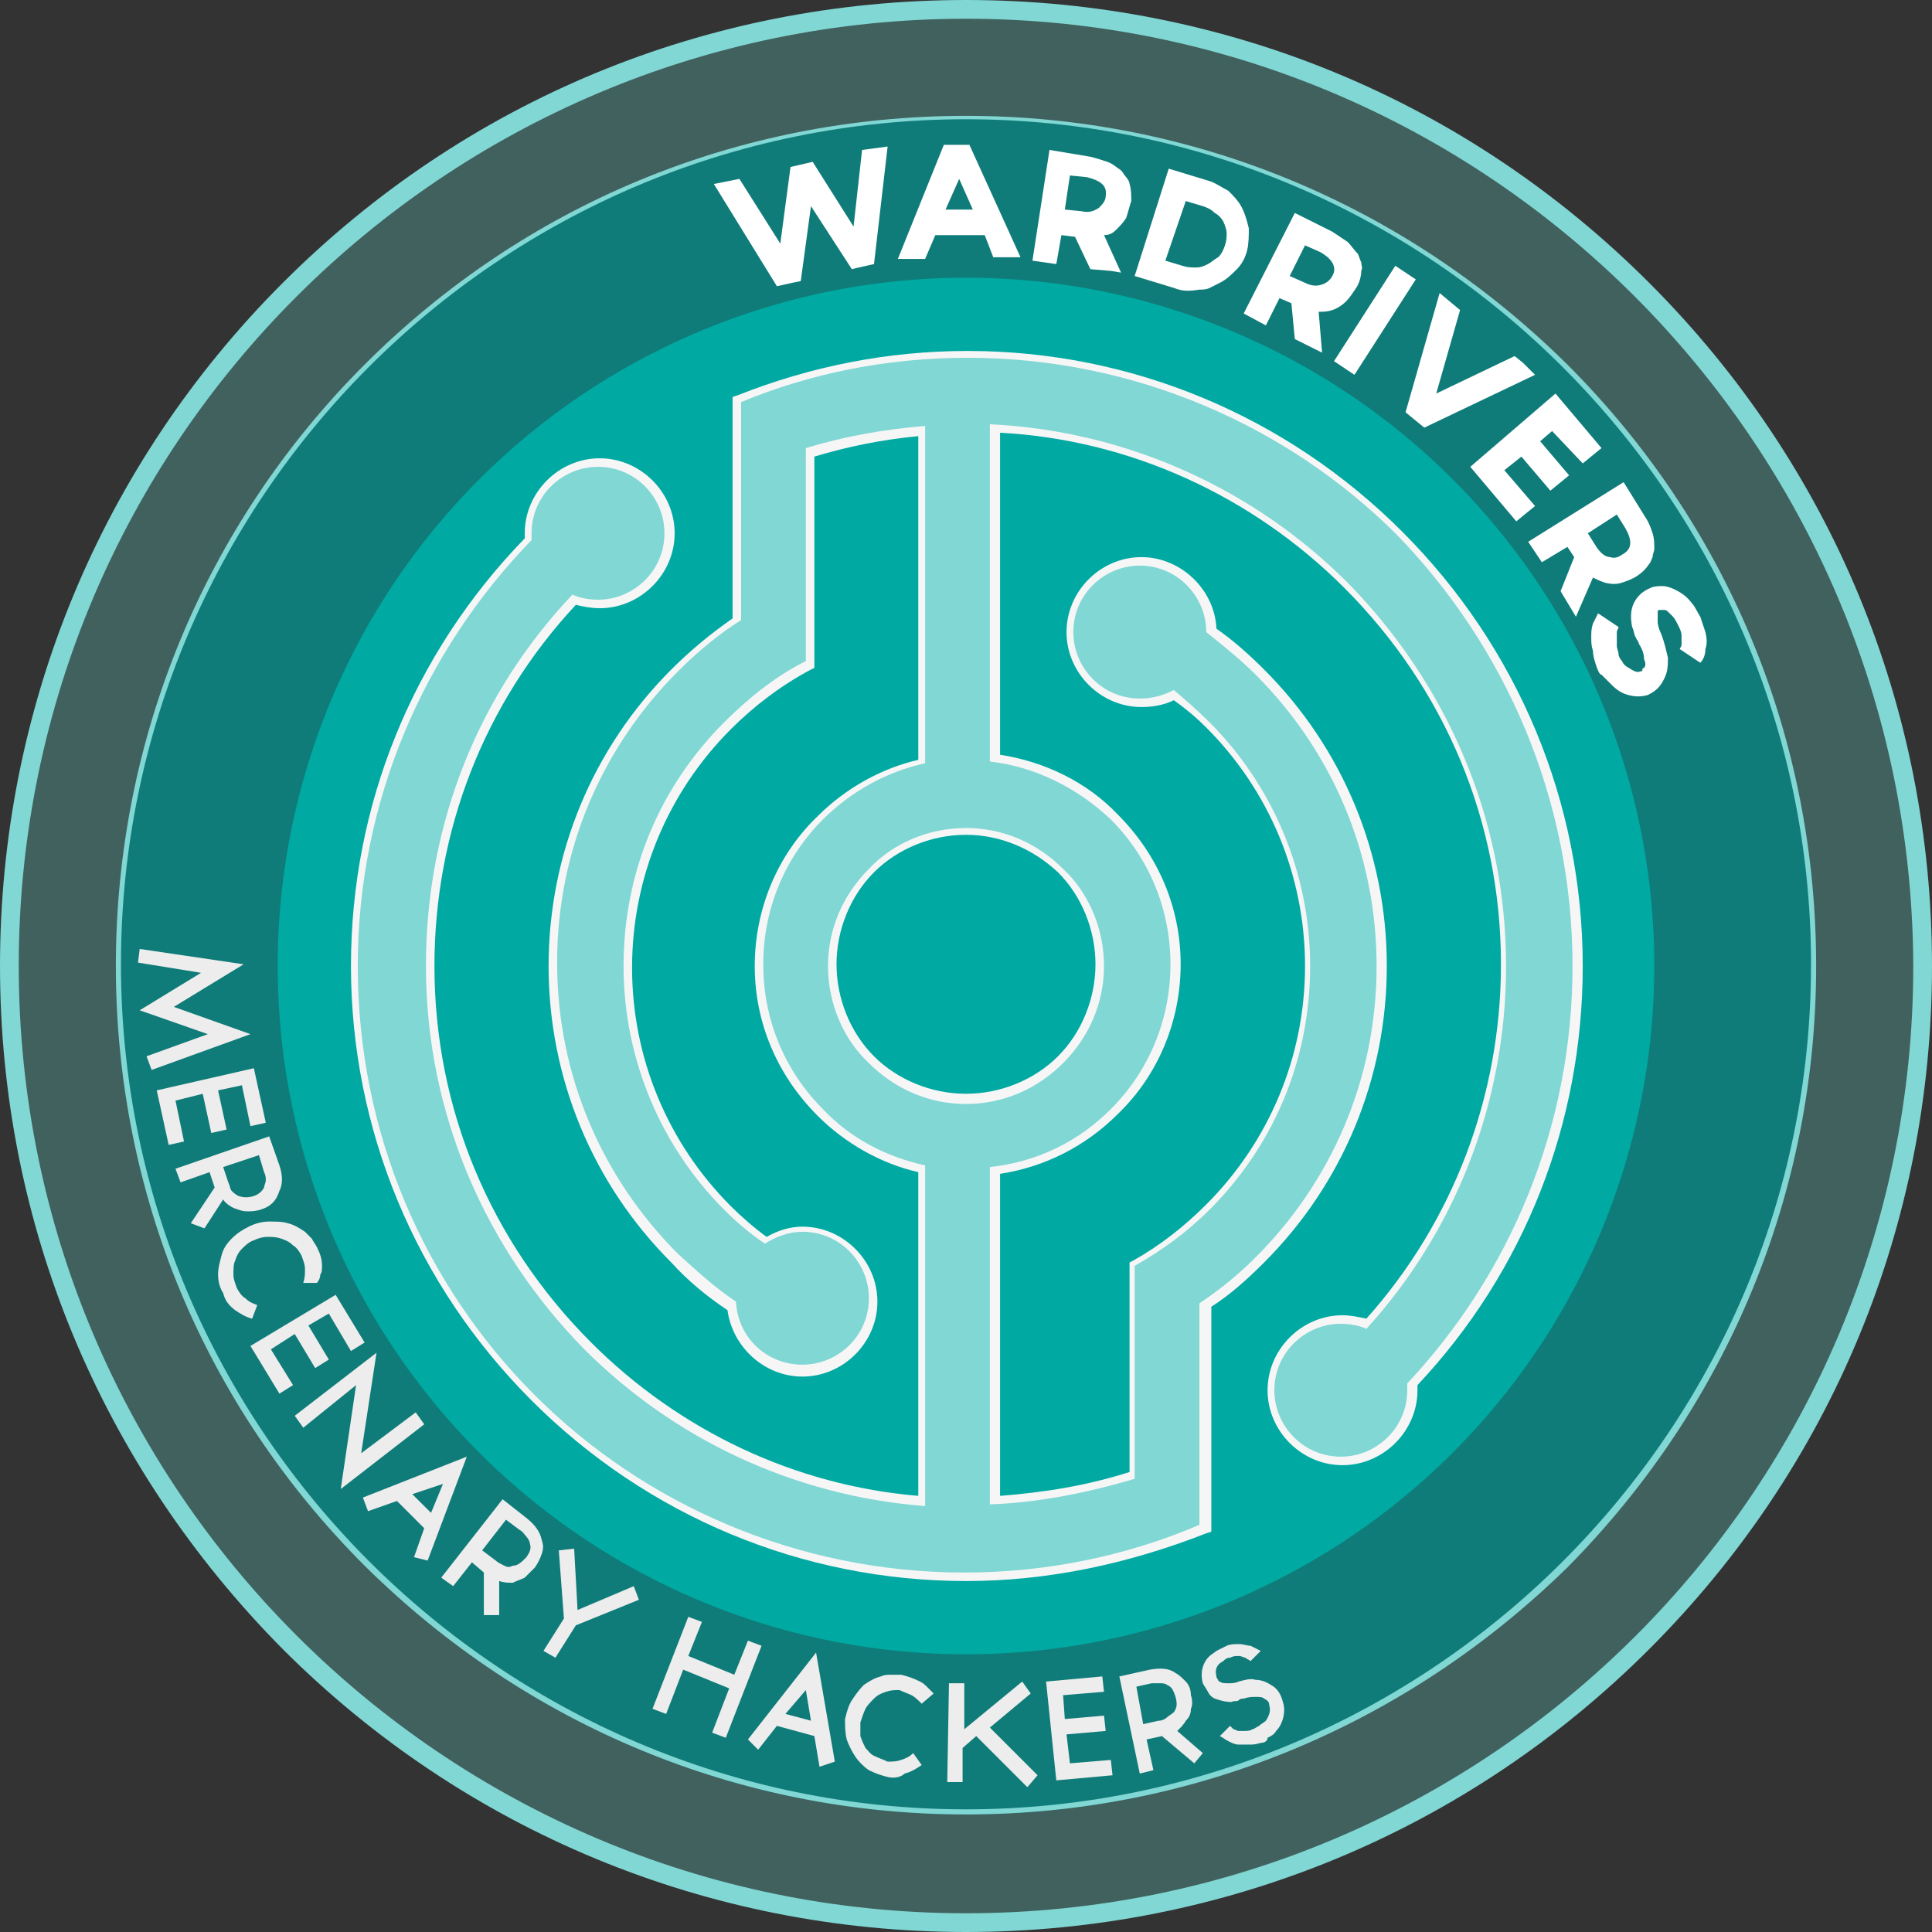 <svg enable-background="new 0 0 113.4 113.4" viewBox="0 0 113.4 113.4" xmlns="http://www.w3.org/2000/svg"><rect x="0" y="0" width="113.4" height="113.4" fill="#333333" stroke="none"/><circle cx="56.7" cy="56.7" fill="#41615e" r="56.1"/><path d="m56.7 113.4c-15.1 0-29.4-5.9-40.1-16.6-10.7-10.8-16.6-25-16.6-40.1s5.9-29.4 16.6-40.1 24.9-16.6 40.1-16.6 29.4 5.9 40.1 16.6 16.6 24.9 16.6 40.1-5.9 29.4-16.6 40.1-25 16.6-40.1 16.6zm0-112.3c-30.6 0-55.6 24.9-55.6 55.6 0 30.6 24.9 55.6 55.6 55.6s55.6-24.9 55.6-55.6c-.1-30.7-25-55.6-55.6-55.6z" fill="#80d7d4"/><circle cx="56.7" cy="56.7" fill="#107c79" r="49.8"/><path d="m56.7 106.5c-13.3 0-25.8-5.2-35.3-14.6-9.4-9.4-14.6-21.9-14.6-35.2s5.2-25.9 14.6-35.3 21.9-14.6 35.3-14.6c13.3 0 25.8 5.2 35.3 14.6 9.4 9.4 14.6 21.9 14.6 35.3 0 13.3-5.2 25.8-14.6 35.3-9.5 9.3-22 14.5-35.3 14.5zm0-99.5c-27.4 0-49.6 22.3-49.6 49.6s22.3 49.6 49.6 49.6 49.6-22.3 49.6-49.6-22.3-49.6-49.6-49.6z" fill="#80d7d4"/><circle cx="56.7" cy="56.7" fill="#00a9a2" r="40.4"/><path d="m56.7 92.8c-9.6 0-18.7-3.8-25.5-10.6s-10.6-15.9-10.6-25.5c0-9.4 3.6-18.3 10.2-25.1 0-.1 0-.2 0-.3 0-2.4 2-4.4 4.4-4.4s4.4 2 4.4 4.4-2 4.4-4.4 4.4c-.5 0-1-.1-1.4-.2-5.4 5.8-8.3 13.3-8.3 21.2 0 8.4 3.3 16.2 9.2 22.1 5.2 5.2 12 8.4 19.2 9v-19c-2.2-.5-4.3-1.7-5.9-3.3-2.4-2.4-3.7-5.5-3.7-8.8s1.3-6.5 3.7-8.8c1.6-1.6 3.7-2.8 5.9-3.3v-19c-2.1.2-4.1.6-6.1 1.2v10.8 1.6l-.2.1c-1.7.9-3.3 2.1-4.7 3.5-3.7 3.7-5.8 8.7-5.8 14s2.1 10.3 5.8 14c .6.6 1.4 1.3 2.1 1.8.7-.4 1.4-.6 2.1-.6 2.4 0 4.4 2 4.4 4.4s-2 4.4-4.4 4.4c-2.2 0-4.1-1.7-4.4-3.9-1.2-.8-2.3-1.7-3.3-2.8-4.6-4.6-7.2-10.8-7.2-17.4s2.6-12.8 7.2-17.4c1.1-1.1 2.3-2.1 3.6-3v-12.4-.6l.3-.1c4.3-1.7 8.8-2.6 13.5-2.6 9.6 0 18.7 3.8 25.5 10.6s10.6 15.9 10.6 25.5c0 9.2-3.4 17.9-9.7 24.6v.3c0 2.4-2 4.4-4.4 4.4s-4.4-2-4.4-4.4 2-4.4 4.4-4.4c.5 0 .9.1 1.4.2 5.1-5.7 7.9-13.1 7.9-20.8 0-8.4-3.3-16.2-9.2-22.1-5.4-5.4-12.6-8.7-20.2-9.1v18.9c2.6.4 5.1 1.6 6.9 3.5 2.4 2.4 3.7 5.5 3.7 8.8s-1.3 6.5-3.7 8.8c-1.9 1.9-4.3 3.1-6.9 3.5v18.9c2.6-.2 5.1-.6 7.6-1.4v-11.6-.7l.2-.1c1.6-.9 3-2 4.3-3.3 3.7-3.7 5.8-8.7 5.8-14s-2.1-10.3-5.8-14c-.6-.6-1.2-1.1-1.9-1.6-.6.3-1.3.4-1.9.4-2.4 0-4.4-2-4.4-4.4s2-4.4 4.4-4.4c2.3 0 4.3 1.9 4.4 4.2 1 .7 1.9 1.5 2.8 2.4 4.6 4.6 7.2 10.8 7.2 17.4s-2.6 12.8-7.2 17.4c-1 1-2 1.9-3.1 2.6v12.6.6l-.3.1c-4.6 1.8-9.3 2.8-14.1 2.8zm-21.6-65c-1.9 0-3.5 1.6-3.5 3.5v.4.2l-.1.2c-6.5 6.6-10.1 15.4-10.1 24.6 0 9.4 3.7 18.2 10.3 24.9 6.7 6.7 15.5 10.3 24.9 10.3 4.6 0 9.1-.9 13.4-2.6v-.9-12.2l.2-.1c1.1-.8 2.2-1.7 3.2-2.7 4.5-4.5 6.9-10.4 6.9-16.8 0-6.3-2.5-12.3-6.9-16.8-.9-.9-1.9-1.7-2.9-2.4l-.2-.2v-.2c0-1.9-1.6-3.5-3.5-3.5s-3.5 1.6-3.5 3.5 1.6 3.5 3.5 3.5c.6 0 1.2-.2 1.7-.5l.3-.1.2.2c.8.6 1.5 1.2 2.2 1.9 3.9 3.9 6.1 9.1 6.1 14.6s-2.2 10.7-6.1 14.6c-1.3 1.3-2.7 2.4-4.2 3.3v1.1 11.5l-.3.1c-2.8.9-5.7 1.4-8.6 1.6h-.5v-20.6h.4c2.6-.3 5-1.5 6.8-3.3 2.2-2.2 3.4-5.1 3.4-8.2s-1.2-6-3.4-8.2c-1.8-1.8-4.2-3-6.8-3.3h-.4v-20.7h.5c8 .4 15.6 3.7 21.3 9.4 6.1 6.1 9.4 14.2 9.4 22.8 0 8-3 15.7-8.3 21.6l-.2.2-.3-.1c-.4-.2-.9-.3-1.4-.3-1.9 0-3.5 1.6-3.5 3.5s1.6 3.5 3.5 3.5 3.5-1.6 3.5-3.5c0-.1 0-.3 0-.4v-.2l.1-.2c6.2-6.6 9.6-15.1 9.6-24.2 0-9.4-3.7-18.2-10.3-24.9-6.7-6.7-15.5-10.3-24.9-10.3-4.4 0-8.8.8-12.9 2.4v1 12l-.2.1c-1.3.9-2.5 1.9-3.7 3-4.5 4.5-6.9 10.4-6.9 16.8 0 6.3 2.5 12.3 6.9 16.8 1 1 2.1 2 3.3 2.8l.2.1v.2c.1 1.8 1.6 3.2 3.5 3.2s3.5-1.6 3.5-3.5-1.5-3.5-3.4-3.5c-.7 0-1.4.2-1.9.6l-.3.2-.3-.2c-.9-.6-1.7-1.3-2.4-2.1-3.9-3.9-6.1-9.1-6.1-14.6s2.2-10.7 6.1-14.6c1.4-1.4 3-2.6 4.7-3.5v-2-10.6l.3-.1c2.3-.7 4.7-1.2 7.1-1.4h.5v20.8l-.4.1c-2.2.5-4.2 1.5-5.8 3.1-2.2 2.2-3.4 5.1-3.4 8.2s1.2 6 3.4 8.2c1.6 1.6 3.6 2.7 5.8 3.1l.4.1v20.7h-.5c-7.6-.6-14.8-3.9-20.3-9.3-6.1-6.1-9.4-14.2-9.4-22.8 0-8.2 3.1-16.1 8.8-22.1l.2-.2.3.1c.4.2.9.3 1.4.3 1.9 0 3.5-1.6 3.5-3.5s-1.6-3.5-3.5-3.5zm21.6 37.4c-2.3 0-4.4-.9-6.1-2.5-1.6-1.6-2.5-3.8-2.5-6.1s.9-4.4 2.5-6.1c1.6-1.6 3.8-2.5 6.1-2.5s4.4.9 6.1 2.5c1.6 1.6 2.5 3.8 2.5 6.1s-.9 4.4-2.5 6.1c-1.7 1.6-3.8 2.5-6.1 2.5zm0-16.2c-2 0-4 .8-5.4 2.2s-2.2 3.4-2.2 5.4.8 4 2.2 5.4 3.4 2.2 5.4 2.2 4-.8 5.4-2.2 2.2-3.4 2.2-5.4-.8-4-2.2-5.4c-1.5-1.4-3.4-2.2-5.4-2.2z" fill="#f6f6f6"/><path d="m92.3 56.7c0 9.5-3.7 18.1-9.7 24.5v.4c0 2.2-1.8 3.9-3.9 3.9-2.2 0-3.9-1.8-3.9-3.9 0-2.2 1.8-3.9 3.9-3.9.5 0 1.1.1 1.5.3 5.1-5.6 8.2-13.1 8.2-21.3 0-8.8-3.6-16.7-9.3-22.5-5.4-5.4-12.8-8.9-21-9.3v19.8c2.7.3 5.2 1.6 7.1 3.4 2.2 2.2 3.5 5.2 3.5 8.5s-1.3 6.3-3.5 8.5c-1.9 1.9-4.3 3.1-7.1 3.4v19.8c2.9-.1 5.8-.7 8.5-1.5v-11.6-.9c1.6-.9 3.1-2 4.4-3.3 3.7-3.7 5.9-8.7 5.9-14.3s-2.3-10.7-5.9-14.3c-.7-.7-1.4-1.3-2.1-1.9-.6.3-1.2.5-2 .5-2.2 0-3.9-1.8-3.9-3.9 0-2.2 1.8-3.9 3.9-3.9 2.2 0 3.9 1.8 3.9 3.9 1 .8 2 1.6 2.9 2.5 4.4 4.4 7.1 10.4 7.1 17.1s-2.7 12.7-7.1 17.1c-1 1-2.1 1.9-3.3 2.7v12.3.7c-4.2 1.8-8.9 2.8-13.8 2.8-9.8 0-18.8-4-25.2-10.4-6.5-6.5-10.4-15.4-10.4-25.2 0-9.7 3.9-18.5 10.2-25 0-.1 0-.3 0-.4 0-2.2 1.8-3.9 3.9-3.9 2.2 0 3.9 1.8 3.9 3.9 0 2.2-1.8 3.9-3.9 3.9-.5 0-1.1-.1-1.5-.3-5.4 5.7-8.6 13.3-8.6 21.8 0 8.8 3.6 16.7 9.3 22.5 5.2 5.2 12.2 8.6 20 9.2v-20c-2.3-.5-4.4-1.6-6-3.3-2.2-2.2-3.5-5.2-3.5-8.5s1.3-6.3 3.5-8.5c1.6-1.6 3.7-2.8 6-3.3v-19.8c-2.4.2-4.7.6-7 1.3v10.6 1.9c-1.8.9-3.4 2.2-4.8 3.6-3.7 3.7-5.9 8.7-5.9 14.3s2.3 10.7 5.9 14.3c.7.7 1.5 1.4 2.4 2 .6-.4 1.4-.7 2.2-.7 2.2 0 3.9 1.8 3.9 3.9 0 2.2-1.8 3.9-3.9 3.9s-3.8-1.6-3.9-3.7c-1.2-.8-2.3-1.8-3.4-2.8-4.4-4.4-7.1-10.4-7.1-17.1s2.7-12.7 7.1-17.1c1.1-1.1 2.4-2.2 3.7-3v-12.1-.7c4.1-1.7 8.6-2.6 13.3-2.6 9.8 0 18.8 4 25.2 10.4 6.3 6.5 10.3 15.4 10.3 25.3zm-29.9 5.7c1.5-1.5 2.4-3.5 2.4-5.7s-.9-4.3-2.4-5.7c-1.5-1.5-3.5-2.4-5.7-2.4s-4.3.9-5.7 2.4c-1.5 1.5-2.4 3.5-2.4 5.7s.9 4.3 2.4 5.7c1.5 1.5 3.5 2.4 5.7 2.4s4.2-.9 5.7-2.4z" fill="#80d7d4"/><path d="m52.1 8.6-.8 6.9-.9.2-.4.1-2.4-3.7-.6 4.4-.5.1-.9.2-3.7-6 1.5-.3 2.4 3.8.6-4.5 1.3-.3 2.4 3.8.5-4.5z" fill="#fff"/><path d="m54.9 13.8-.6 1.4h-1.6l2.7-6.7h1.5l3 6.6h-1.6l-.5-1.3zm1.4-3.3-.8 1.8h1.6z" fill="#fff"/><path d="m65.8 16-.6-.1-1.2-.1-.9-1.9-.8-.1-.3 1.7-1.4-.2 1-6.5 2.4.4c.4.1.7.2 1 .3s.5.3.8.5c.1.1.2.3.3.4s.2.3.2.4c.1.3.1.7.1 1-.1.3-.2.7-.3 1-.2.3-.4.5-.6.7s-.4.3-.7.3zm-3.3-3.7 1 .1c.4.1.7 0 1-.2.2-.2.4-.4.4-.7.1-.6-.3-.9-1.1-1.1l-1-.1z" fill="#fff"/><path d="m68.9 16.9-2.3-.7 2-6.3 2.3.7c.4.1.8.4 1.2.6.3.3.6.6.8 1s .3.8.4 1.2c0 .4 0 .9-.1 1.3s-.3.8-.6 1.1-.6.6-1 .8c-.2.1-.4.2-.6.3s-.4.1-.6.1c-.6.1-1 .1-1.5-.1zm-.5-1.6 1 .3c.3.1.5.1.8.1s.5-.1.7-.2.4-.3.6-.4c.2-.2.3-.4.4-.7s.1-.5.1-.7-.1-.5-.2-.7-.3-.4-.5-.5c-.2-.2-.4-.3-.7-.4l-1-.3z" fill="#fff"/><path d="m77.6 20.7-.6-.3-1-.5-.2-2.1-.7-.3-.8 1.6-1.3-.7 3-5.9 2.2 1.1c.3.2.6.4.9.6.2.2.4.5.6.7.1.2.1.3.2.5 0 .2.1.3 0 .5 0 .3-.1.7-.3 1s-.4.6-.6.8-.5.4-.8.5-.5.1-.8.1zm-1.9-4.5.9.4c.4.2.7.2 1 .1s.5-.3.6-.5c.3-.5 0-1-.7-1.4l-.9-.4z" fill="#fff"/><path d="m78.3 21.2 3.6-5.6 1.2.8-3.6 5.6z" fill="#fff"/><path d="m90.1 22-6.5 3.1-1.1-.9 2-7 1.2 1-1.4 4.9 4.6-2.2.5.4z" fill="#fff"/><path d="m91.1 25.3-.7.6 1.7 2-1.1.9-1.7-2-1 .8 1.8 2.1-1.1.9-2.7-3.2 5-4.3 2.7 3.2-1.1.9z" fill="#fff"/><path d="m92.5 36.2-.3-.5-.6-1 .8-2-.4-.6-1.5.9-.8-1.2 5.6-3.5 1.3 2.1c.2.3.3.6.4.9s.1.6.1.9c0 .2-.1.3-.1.5-.1.2-.1.3-.2.4-.2.3-.4.5-.7.7s-.6.3-.9.4-.6.1-1 0c-.3-.1-.5-.2-.7-.3zm.7-4.9.5.8c.2.3.5.6.8.6.3.1.5 0 .8-.2.5-.3.5-.8.1-1.5l-.5-.8z" fill="#fff"/><path d="m93.7 39.1c-.1-.3-.2-.6-.2-.9-.1-.3-.1-.5-.1-.8s0-.5.1-.8c.1-.2.2-.4.3-.6l1.2.8c0 .1-.1.2-.1.3s0 .2 0 .4v.4c0 .2.1.3.1.5 0 .1.1.3.2.4.1.2.2.3.4.4.3.2.5.3.7.2.1 0 .1 0 .1-.1 0 0 0-.1.1-.1.1-.1.1-.3 0-.5 0-.3-.1-.6-.3-.9 0-.1-.1-.2-.2-.4s-.1-.4-.2-.6c-.1-.5-.1-1 .1-1.4s.5-.7 1-.9c.2-.1.5-.1.7-.1s.5.1.7.2c.4.2.7.4 1 .8.2.2.3.5.5.8.1.3.2.6.3.9.1.4.1.7 0 1 0 .3-.1.6-.3.8l-1.2-.8c0-.1.1-.1.1-.3 0-.1 0-.3 0-.5s-.1-.4-.2-.6-.2-.4-.3-.5-.2-.2-.3-.3-.2-.1-.2-.1c-.1 0-.1 0-.2 0h-.1c-.1 0-.1.1-.1.1s0 0 0 .1 0 .3 0 .5.1.5.2.7c.2.5.3 1 .4 1.4 0 .4 0 .8-.2 1.2-.1.2-.2.4-.4.6s-.4.3-.6.4c-.4.1-.7.1-1.1 0s-.7-.3-1-.6c-.2-.2-.4-.4-.6-.6-.1 0-.2-.2-.3-.5z" fill="#fff"/><g fill="#ededed"><path d="m11.8 57.1-3.7-.6.1-.8 6.1.9-4.1 2.5 4.5 1.6-5.8 2.1-.3-.8 3.6-1.3-4-1.4z"/><path d="m14.2 63.7-1.4.3.5 2.3-.9.2-.5-2.3-1.6.4.5 2.4-.9.2-.7-3.2 5.7-1.3.7 3.2-.9.2z"/><path d="m11.2 71.8 1.4-2.1-.3-.9-1.7.6-.3-.8 5.5-1.9.6 1.7c.2.6.2 1.1 0 1.5-.1.3-.2.5-.4.7s-.4.3-.7.4-.6.1-.8.1c-.3 0-.5-.1-.8-.2-.2-.1-.5-.3-.6-.5l-1.1 1.7zm1.9-3.3.3.9c.1.2.1.4.2.5s.2.2.4.3c.3.1.6.1.9 0s .5-.3.6-.5c0-.1.1-.3.1-.4 0-.2 0-.3-.1-.5l-.3-1z"/><path d="m13.1 75.9c-.2-.3-.3-.7-.3-1.1s.1-.7.2-1.1.3-.7.6-1 .6-.5 1-.7.8-.3 1.2-.3.8 0 1.1.1c.4.1.7.3 1 .5.1.1.3.3.4.4.1.2.2.3.3.5.2.4.3.7.3 1.1 0 .2 0 .4-.1.5 0 .2-.1.4-.2.5h-.8c.1-.3.1-.5.1-.8s-.1-.5-.2-.8c-.1-.2-.3-.5-.5-.6-.2-.2-.4-.3-.7-.4s-.5-.1-.8-.1-.6.1-.8.2c-.3.1-.5.3-.7.5s-.3.4-.4.7c-.1.2-.1.5-.1.8s.1.5.2.8c.1.2.3.5.5.6.2.2.4.3.7.4l-.3.8c-.4-.1-.7-.3-1-.5-.4-.3-.6-.6-.7-1z"/><path d="m19.3 77.1-1.2.7 1.2 2-.8.5-1.2-2-1.4.9 1.3 2.1-.8.5-1.7-2.8 5-3 1.7 2.8-.8.5z"/><path d="m20.9 81.3-3.1 2.5-.5-.7 4.8-3.7-.9 5.9 3.2-2.4.5.7-4.9 3.8z"/><path d="m24.3 91.4.6-1.7-1.6-1.6-1.7.6-.3-.8 6.1-2.4-2.3 6.1zm-.1-3.7 1.1 1.1.7-1.7z"/><path d="m28.4 94.8v-2.5l-.7-.6-1.1 1.4-.7-.5 3.6-4.6 1.4 1.1c.5.4.8.8.9 1.3.1.3.1.5 0 .8s-.2.5-.4.8c-.2.2-.4.4-.6.6-.2.1-.5.2-.7.3-.3 0-.5 0-.8-.1v2zm-.1-3.8.8.6c.1.1.3.2.5.3s.3.1.5 0c .3 0 .5-.2.8-.5.2-.3.3-.5.2-.8 0-.1-.1-.3-.2-.4s-.2-.3-.4-.4l-.8-.6z"/><path d="m33.8 95.4-1.2 1.9-.7-.4 1.2-1.9-.3-4 .9-.1.2 3.6 3.3-1.4.3.8z"/><path d="m44.7 96.6-2.1 5.4-.8-.3 1-2.6-2.7-1.1-1 2.6-.8-.3 2.1-5.4.8.3-.8 2 2.7 1.1.8-2z"/><path d="m48.1 103.7-.3-1.8-2.2-.6-1.1 1.4-.6-.6 4-5.1 1.1 6.4zm-2-3.1 1.5.4-.3-1.8z"/><path d="m52.1 104.3c-.4-.1-.7-.2-1.1-.4-.3-.2-.6-.5-.8-.8s-.4-.7-.5-1c-.1-.4-.1-.8-.1-1.2.1-.4.2-.8.4-1.1s.4-.6.7-.9c.3-.2.6-.4 1-.5.2-.1.4-.1.6-.1s.4 0 .6 0c .4.1.7.2 1.1.4.2.1.3.2.4.3s.3.3.4.4l-.7.6c-.2-.2-.4-.4-.6-.5s-.5-.2-.7-.3c-.3 0-.5 0-.8.1s-.5.2-.7.4-.4.4-.5.6-.2.5-.3.8v.8c.1.3.2.5.3.7.2.2.3.4.6.5.2.1.5.2.7.3.3 0 .5 0 .8-.1s.5-.2.7-.4l.5.7c-.3.2-.6.4-1 .5-.2.2-.6.3-1 .2z"/><path d="m57.3 101.9-.8.7v2h-.9l.1-5.8h.9v2.7l3.4-2.8.5.7-2.4 2 2.8 2.8-.6.7z"/><path d="m62.4 99.5.1 1.4 2.3-.2.1.9-2.3.2.2 1.7 2.4-.2.1.9-3.3.3-.6-5.8 3.3-.3.1.9z"/><path d="m70.1 103.5-1.9-1.6-.9.2.4 1.8-.8.2-1.2-5.7 1.8-.4c.6-.1 1.1-.1 1.5.2.2.1.4.3.6.5s.3.5.3.8c.1.3.1.6 0 .8 0 .3-.1.5-.3.7-.1.2-.3.4-.5.6l1.5 1.3zm-3-2.3.9-.2c.2 0 .4-.1.5-.2s.3-.2.4-.3c.2-.3.2-.5.1-.9-.1-.3-.2-.6-.5-.7-.1-.1-.3-.1-.4-.1-.2 0-.4 0-.5 0l-.9.2z"/><path d="m74 102.3c-.3.1-.5.1-.7.1s-.4 0-.6 0-.4-.1-.6-.2-.3-.2-.5-.3l.6-.6.2.2c.1 0 .2.1.3.1h.4s.3 0 .4-.1c.1 0 .2-.1.4-.2.1-.1.3-.2.4-.3.2-.3.3-.6.2-.9 0-.2-.1-.3-.3-.4-.1-.1-.3-.1-.5-.1s-.4 0-.7.1c-.1 0-.2 0-.3.1s-.3 0-.4.1c-.4 0-.7-.1-1-.2-.2-.1-.3-.2-.4-.4s-.2-.3-.3-.5c-.1-.4-.1-.8.1-1.2.1-.2.2-.3.3-.4s.3-.2.4-.3c.2-.1.4-.2.6-.3s.5-.1.7-.1c.3 0 .5.1.7.1l.6.3-.6.6c-.1-.1-.2-.1-.3-.2-.1 0-.2-.1-.4-.1s-.3 0-.5.1c-.2 0-.3.1-.4.2-.4.2-.5.5-.4.9 0 .1.1.2.1.2 0 .1.1.1.1.1.1.1.3.1.5.1s.4 0 .6-.1c.4-.1.7-.2 1-.1.3 0 .6.1.9.3.4.2.6.6.7 1 .1.3.1.6 0 1-.1.3-.2.5-.4.7-.1.2-.3.3-.5.4 0 .2-.2.3-.4.3z"/></g></svg>